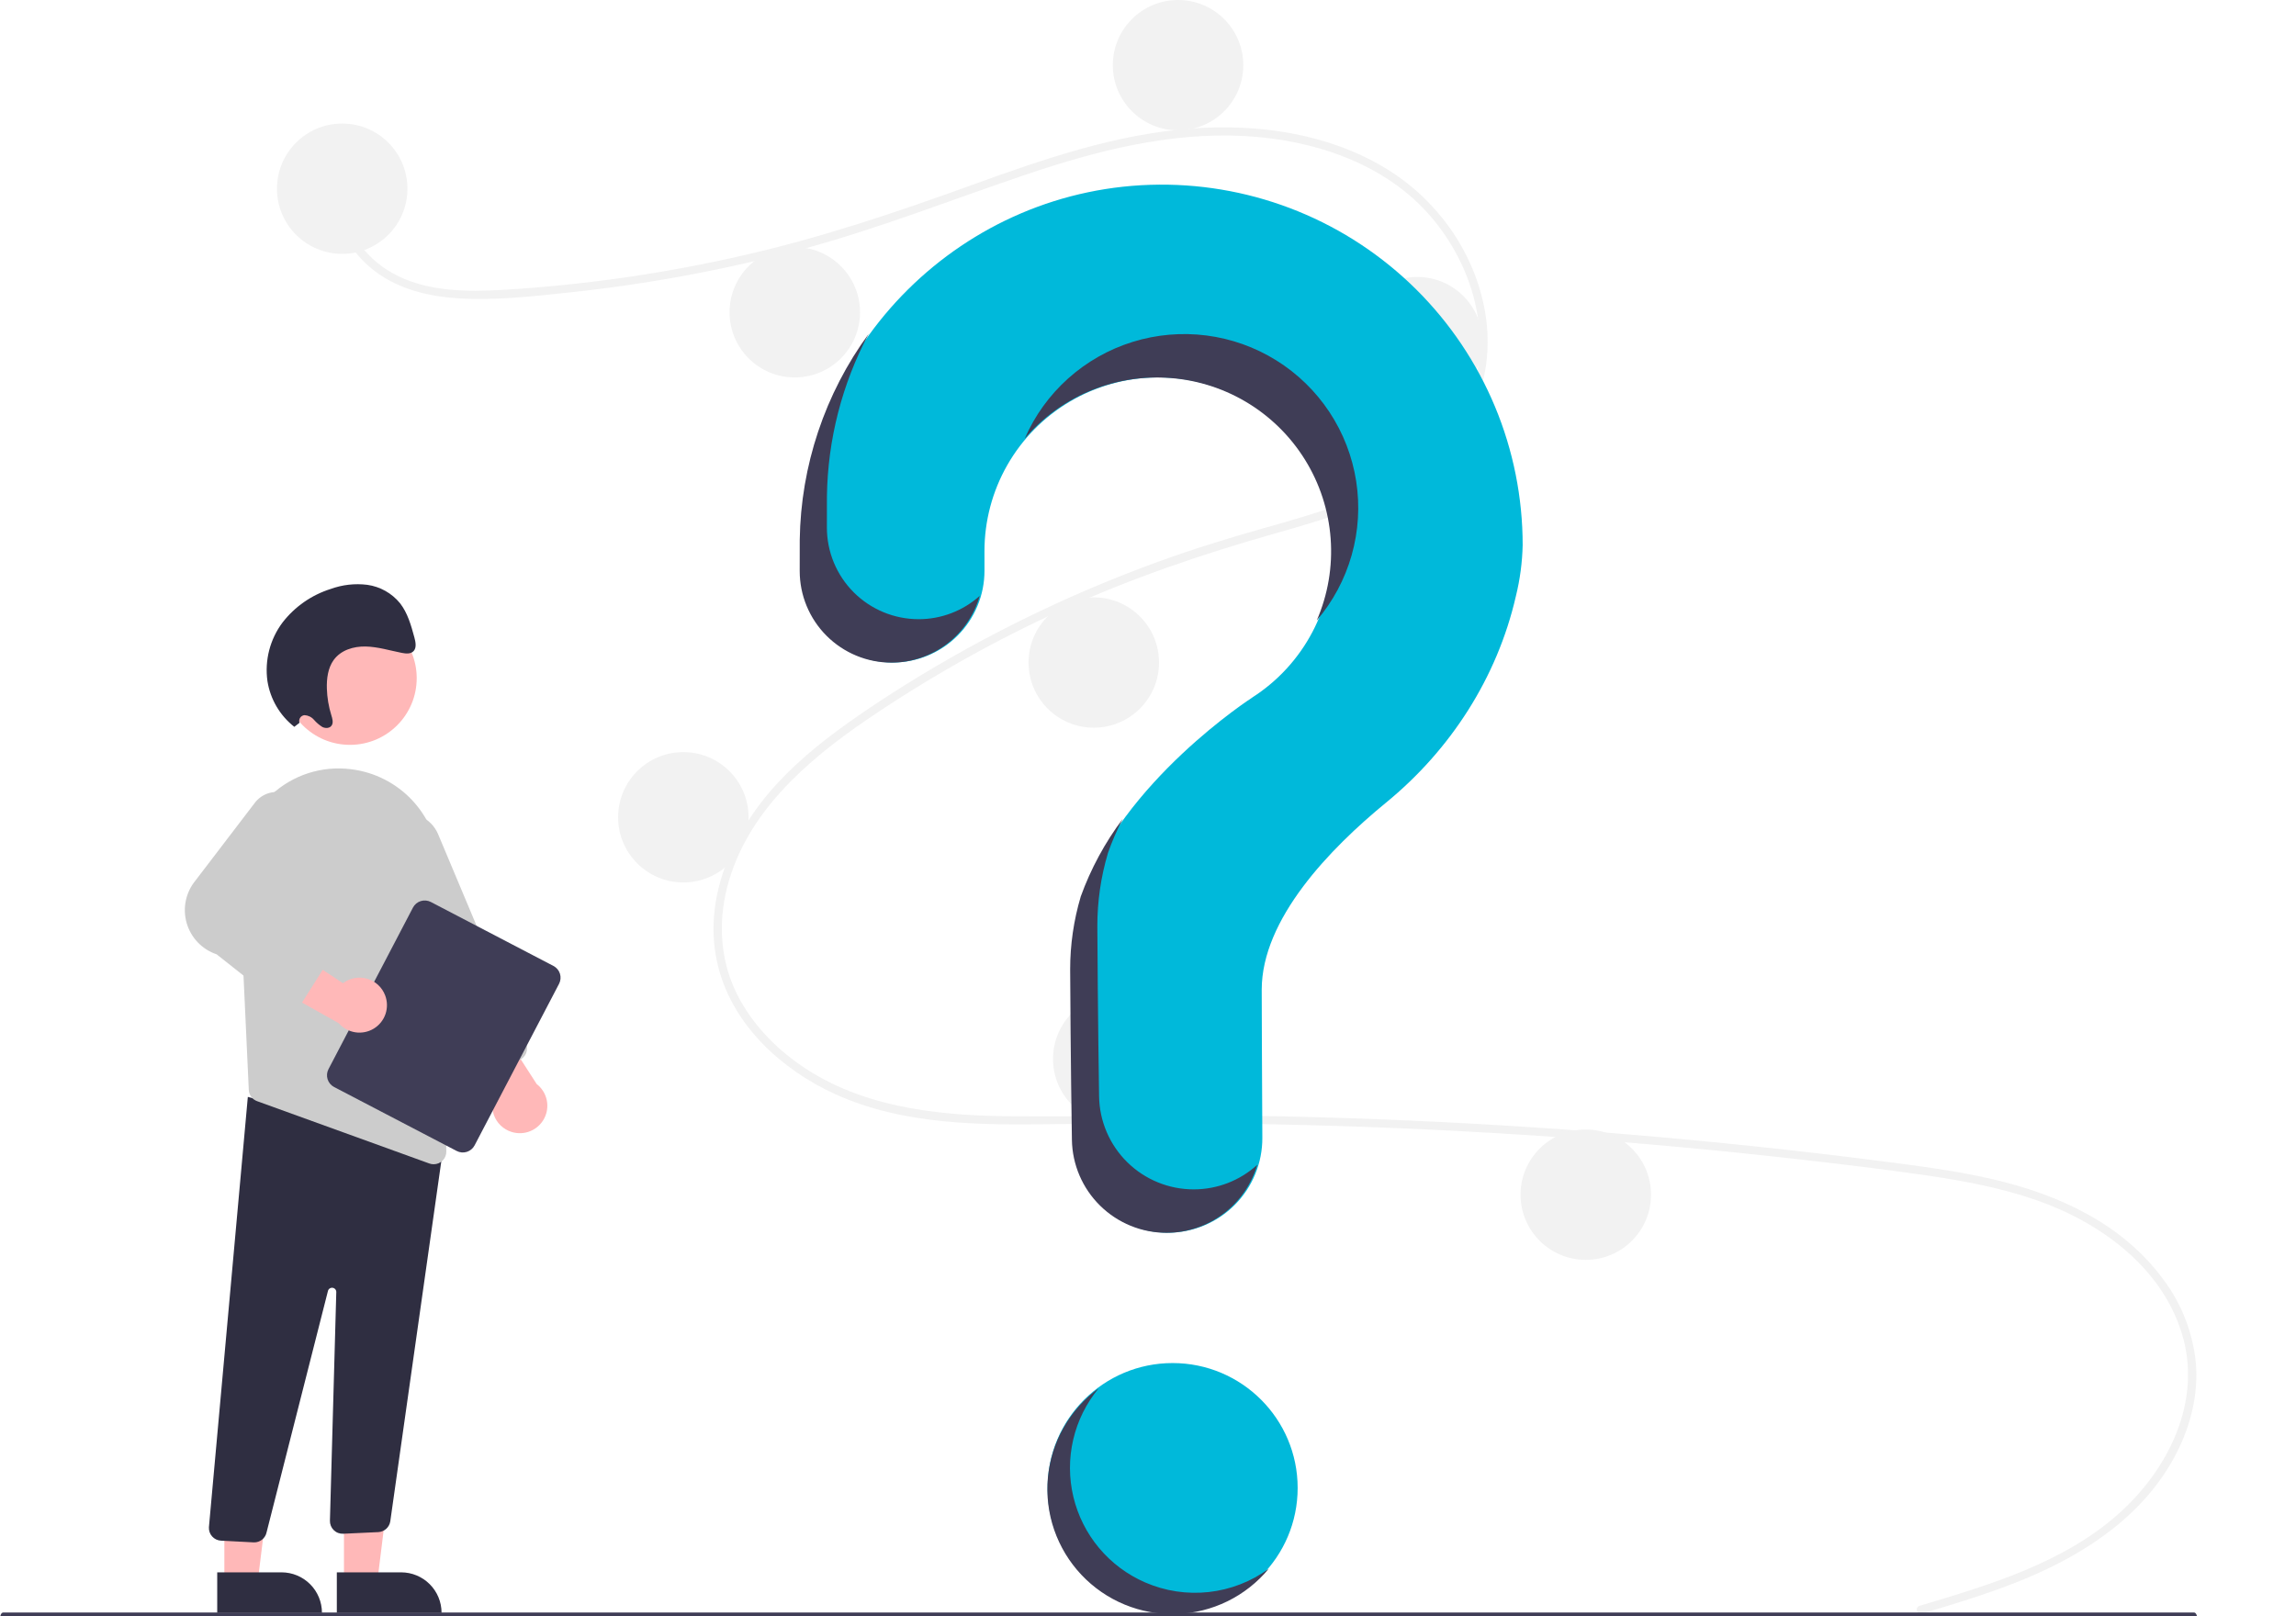 <svg width="1068" height="752" viewBox="0 0 1068 752" fill="none" xmlns="http://www.w3.org/2000/svg">
<g clip-path="url(#clip0)">
<path d="M545.45 750.41C577.572 750.41 603.612 724.392 603.612 692.298C603.612 660.203 577.572 634.186 545.45 634.186C513.328 634.186 487.288 660.203 487.288 692.298C487.288 724.392 513.328 750.41 545.45 750.41Z" fill="#00B9DA"/>
<path d="M892.912 747.141C925.45 737.378 960.043 727.196 985.848 703.985C1008.91 683.244 1024.48 651.572 1014.92 620.466C1005.39 589.424 976.834 568.726 947.352 558.431C930.63 552.592 913.136 549.353 895.649 546.808C876.639 544.042 857.545 541.775 838.46 539.594C761.183 530.763 683.615 525.368 605.757 523.41C567.339 522.443 528.928 522.467 490.504 523.024C456.19 523.522 420.05 523.509 388.216 508.937C363.462 497.606 340.994 476.99 334.096 449.898C326.134 418.626 340.82 386.779 361.888 364.13C372.992 352.191 385.971 342.143 399.359 332.904C413.884 322.881 428.915 313.567 444.272 304.873C474.517 287.759 506.138 273.194 538.806 261.329C554.921 255.474 571.276 250.423 587.773 245.763C601.702 241.828 615.676 237.888 629.138 232.527C655.164 222.163 679.918 204.608 686.535 175.828C692.807 148.551 682.232 118.94 663.694 98.677C642.246 75.233 609.907 64.957 578.904 63.294C544.097 61.427 510.092 70.131 477.377 81.177C442.484 92.959 408.343 106.505 372.713 116.048C337.381 125.502 301.365 132.191 264.992 136.055C247.187 137.949 228.843 140.088 210.932 138.638C195.92 137.423 180.985 133.012 169.922 122.367C160.436 113.24 154.785 100.696 156.728 87.459C157.081 85.055 160.736 86.077 160.386 88.466C158.021 104.58 168.983 119.428 182.492 127.034C198.105 135.825 217.104 135.837 234.486 134.832C272.177 132.557 309.612 127.15 346.403 118.667C382.555 110.417 417.416 98.623 452.238 86.024C485.309 74.058 519.12 62.38 554.451 59.788C585.108 57.54 617.357 62.002 644.064 78.009C667.536 92.078 684.796 115.539 690.296 142.461C695.67 168.769 688.227 195.248 668.296 213.607C647.659 232.615 619.363 240.742 592.993 248.226C559.547 257.719 526.818 268.816 495.138 283.224C463.027 297.787 432.231 315.086 403.091 334.929C374.963 354.134 347.204 378.299 338.308 412.561C334.164 428.52 334.929 445.447 341.863 460.522C348.028 473.926 358.181 485.2 370.01 493.897C398.232 514.646 433.802 518.906 467.892 519.33C506.179 519.806 544.468 518.515 582.768 519.143C660.822 520.423 738.717 525.17 816.451 533.384C835.93 535.444 855.383 537.721 874.812 540.215C892.288 542.458 909.823 544.687 927.005 548.672C957.555 555.757 987.283 569.38 1006.27 595.26C1014.7 606.478 1019.92 619.772 1021.38 633.723C1022.71 648.281 1019.14 662.867 1012.55 675.818C997.97 704.483 970.658 722.715 941.653 734.694C926.118 741.11 910.003 745.97 893.92 750.796C891.577 751.499 890.576 747.842 892.912 747.141L892.912 747.141Z" fill="#F2F2F2"/>
<path d="M159.177 118.121C175.937 118.121 189.523 104.547 189.523 87.802C189.523 71.057 175.937 57.482 159.177 57.482C142.418 57.482 128.832 71.057 128.832 87.802C128.832 104.547 142.418 118.121 159.177 118.121Z" fill="#F2F2F2"/>
<path d="M369.698 175.604C386.458 175.604 400.044 162.029 400.044 145.284C400.044 128.539 386.458 114.965 369.698 114.965C352.939 114.965 339.353 128.539 339.353 145.284C339.353 162.029 352.939 175.604 369.698 175.604Z" fill="#F2F2F2"/>
<path d="M547.979 60.639C564.738 60.639 578.324 47.064 578.324 30.319C578.324 13.575 564.738 0 547.979 0C531.22 0 517.634 13.575 517.634 30.319C517.634 47.064 531.22 60.639 547.979 60.639Z" fill="#F2F2F2"/>
<path d="M659.245 189.496C676.004 189.496 689.59 175.922 689.59 159.177C689.59 142.432 676.004 128.857 659.245 128.857C642.485 128.857 628.899 142.432 628.899 159.177C628.899 175.922 642.485 189.496 659.245 189.496Z" fill="#F2F2F2"/>
<path d="M508.782 338.569C525.542 338.569 539.128 324.994 539.128 308.249C539.128 291.504 525.542 277.93 508.782 277.93C492.023 277.93 478.437 291.504 478.437 308.249C478.437 324.994 492.023 338.569 508.782 338.569Z" fill="#F2F2F2"/>
<path d="M317.859 410.572C334.618 410.572 348.205 396.998 348.205 380.253C348.205 363.508 334.618 349.934 317.859 349.934C301.1 349.934 287.514 363.508 287.514 380.253C287.514 396.998 301.1 410.572 317.859 410.572Z" fill="#F2F2F2"/>
<path d="M520.163 523.014C536.922 523.014 550.508 509.439 550.508 492.694C550.508 475.949 536.922 462.375 520.163 462.375C503.403 462.375 489.817 475.949 489.817 492.694C489.817 509.439 503.403 523.014 520.163 523.014Z" fill="#F2F2F2"/>
<path d="M737.638 586.172C754.397 586.172 767.983 572.598 767.983 555.853C767.983 539.108 754.397 525.533 737.638 525.533C720.878 525.533 707.292 539.108 707.292 555.853C707.292 572.598 720.878 586.172 737.638 586.172Z" fill="#F2F2F2"/>
<path d="M539.218 85.909C448.319 86.55 373.891 160.355 372.6 251.17C372.588 252.009 372.583 257.904 372.583 265.615C372.584 276.921 377.079 287.764 385.08 295.759C393.081 303.754 403.933 308.246 415.249 308.247H415.249C420.858 308.246 426.412 307.14 431.594 304.993C436.775 302.847 441.483 299.701 445.447 295.736C449.411 291.771 452.555 287.064 454.698 281.884C456.841 276.705 457.941 271.154 457.936 265.55C457.932 260.304 457.929 256.674 457.929 256.451C457.926 242.416 461.58 228.622 468.531 216.425C475.483 204.229 485.492 194.05 497.574 186.891C509.657 179.732 523.397 175.839 537.442 175.594C551.487 175.35 565.354 178.763 577.679 185.497C590.003 192.232 600.361 202.056 607.733 214.003C615.105 225.95 619.238 239.609 619.724 253.636C620.21 267.663 617.033 281.575 610.506 294.003C603.979 306.431 594.326 316.947 582.497 324.518L582.512 324.536C582.512 324.536 521.786 363.597 503.272 417.181L503.287 417.185C500.032 428.162 498.382 439.552 498.39 451.001C498.39 455.707 498.667 496.886 499.202 530.309C499.39 541.841 504.107 552.837 512.336 560.925C520.565 569.013 531.647 573.545 543.191 573.542H543.191C548.991 573.542 554.734 572.396 560.089 570.169C565.445 567.943 570.306 564.681 574.395 560.57C578.484 556.46 581.718 551.582 583.913 546.217C586.108 540.853 587.22 535.108 587.184 529.313C586.998 498.704 586.897 463.063 586.897 460.476C586.897 427.573 618.665 394.79 644.76 373.412C674.81 348.794 696.433 315.245 705.119 277.401C707.041 269.61 708.1 261.631 708.279 253.609C708.279 231.484 703.897 209.577 695.386 189.151C686.875 168.726 674.402 150.185 658.688 134.596C642.973 119.008 624.326 106.681 603.822 98.325C583.318 89.969 561.362 85.749 539.218 85.909V85.909Z" fill="#00B9DA"/>
<g filter="url(#filter0_d)">
<path d="M1020.62 752H1.437C1.055 751.998 0.69 751.695 0.421 751.157C0.151 750.619 0 749.89 0 749.13C0 748.37 0.151 747.641 0.421 747.103C0.69 746.565 1.055 746.262 1.437 746.26H1020.62C1021.01 746.26 1021.37 746.562 1021.64 747.1C1021.91 747.639 1022.06 748.369 1022.06 749.13C1022.06 749.891 1021.91 750.621 1021.64 751.16C1021.37 751.698 1021.01 752 1020.62 752V752Z" fill="#3F3D56"/>
</g>
<path d="M427.297 288.088C415.982 288.087 405.13 283.595 397.129 275.6C389.128 267.605 384.632 256.762 384.632 245.456C384.631 237.745 384.637 231.85 384.648 231.011C385.008 204.6 391.665 178.655 404.068 155.328C383.69 183.2 372.486 216.711 372.004 251.224C371.993 252.063 371.987 257.958 371.988 265.669C371.988 276.975 376.484 287.818 384.485 295.813C392.486 303.808 403.338 308.3 414.653 308.301V308.301C423.952 308.298 432.995 305.262 440.409 299.655C447.823 294.048 453.203 286.176 455.731 277.236C447.918 284.235 437.791 288.101 427.297 288.088V288.088Z" fill="#3F3D56"/>
<path d="M542.112 175.736C555.193 176.36 567.928 180.147 579.222 186.772C590.516 193.397 600.032 202.661 606.953 213.77C613.874 224.879 617.994 237.5 618.957 250.55C619.921 263.6 617.701 276.688 612.487 288.692C620.028 279.842 625.572 269.471 628.739 258.287C631.906 247.102 632.622 235.367 630.838 223.881C629.054 212.395 624.812 201.428 618.402 191.728C611.992 182.029 603.563 173.824 593.692 167.674C583.82 161.524 572.737 157.573 561.199 156.09C549.661 154.607 537.938 155.628 526.83 159.082C515.722 162.537 505.49 168.343 496.832 176.107C488.174 183.87 481.293 193.408 476.658 204.069C484.669 194.654 494.736 187.203 506.084 182.29C517.433 177.378 529.759 175.135 542.112 175.736V175.736Z" fill="#3F3D56"/>
<path d="M555.237 553.375C543.694 553.378 532.612 548.846 524.383 540.758C516.153 532.67 511.436 521.674 511.249 510.141C510.714 476.719 510.437 435.54 510.437 430.834C510.429 419.385 512.079 407.995 515.334 397.018L515.319 397.014C517.241 391.504 519.563 386.141 522.265 380.969C513.969 392.015 507.366 404.236 502.675 417.227L502.69 417.231C499.435 428.208 497.785 439.598 497.793 451.047C497.793 455.753 498.07 496.932 498.605 530.354C498.792 541.886 503.51 552.883 511.739 560.971C519.968 569.059 531.05 573.59 542.593 573.588V573.588C552.111 573.586 561.372 570.501 568.986 564.796C576.601 559.091 582.159 551.072 584.826 541.944C576.738 549.313 566.183 553.39 555.237 553.375V553.375Z" fill="#3F3D56"/>
<path d="M159.997 735.983L175.497 735.981L182.873 676.242L159.993 676.243L159.997 735.983Z" fill="#FFB8B8"/>
<path d="M205.394 750.363L156.676 750.366L156.675 731.559L186.57 731.557C191.562 731.557 196.35 733.538 199.88 737.065C203.41 740.592 205.393 745.375 205.394 750.363V750.363L205.394 750.363Z" fill="#2F2E41"/>
<path d="M104.364 735.983L119.864 735.981L127.24 676.242L104.36 676.243L104.364 735.983Z" fill="#FFB8B8"/>
<path d="M149.761 750.363L101.043 750.366L101.042 731.559L130.937 731.557C135.929 731.557 140.717 733.538 144.247 737.065C147.777 740.592 149.761 745.375 149.761 750.363V750.363L149.761 750.363Z" fill="#2F2E41"/>
<path d="M117.911 717.614L102.77 716.818C101.989 716.777 101.224 716.582 100.519 716.243C99.815 715.905 99.184 715.43 98.665 714.846C98.145 714.263 97.747 713.582 97.492 712.843C97.238 712.105 97.133 711.323 97.183 710.543L115.28 510.352L198.617 532.82L206.646 530.632L181.537 707.855C181.324 709.188 180.661 710.409 179.659 711.315C178.657 712.221 177.376 712.758 176.027 712.838L159.705 713.598C158.889 713.643 158.072 713.519 157.307 713.233C156.541 712.947 155.843 712.505 155.257 711.936C154.671 711.366 154.21 710.682 153.902 709.925C153.595 709.168 153.447 708.356 153.47 707.54L156.427 601.174C156.441 600.682 156.27 600.203 155.948 599.83C155.626 599.458 155.176 599.22 154.686 599.163C154.197 599.106 153.704 599.234 153.305 599.522C152.906 599.81 152.629 600.237 152.529 600.719L124.008 712.916C123.739 714.248 123.016 715.444 121.962 716.303C120.909 717.161 119.59 717.627 118.231 717.623C118.125 717.623 118.018 717.62 117.911 717.614Z" fill="#2F2E41"/>
<path d="M162.78 346.556C179.931 346.556 193.835 332.665 193.835 315.528C193.835 298.392 179.931 284.5 162.78 284.5C145.629 284.5 131.725 298.392 131.725 315.528C131.725 332.665 145.629 346.556 162.78 346.556Z" fill="#FFB8B8"/>
<path d="M111.076 406.683L114.491 480.293L115.725 507.073C115.774 508.239 116.17 509.364 116.863 510.303C117.555 511.243 118.513 511.955 119.612 512.348L199.694 541.333C200.341 541.573 201.026 541.693 201.716 541.687C202.505 541.691 203.286 541.536 204.014 541.231C204.741 540.926 205.4 540.479 205.95 539.914C206.501 539.349 206.932 538.68 207.217 537.945C207.503 537.21 207.637 536.426 207.613 535.638L204.33 403.285C204.114 392.426 200.113 381.982 193.017 373.755C185.921 365.527 176.175 360.031 165.458 358.213C164.683 358.095 163.895 357.977 163.107 357.872C156.462 357.048 149.716 357.689 143.345 359.749C136.974 361.81 131.132 365.241 126.231 369.799C121.156 374.463 117.168 380.184 114.549 386.558C111.93 392.931 110.745 399.801 111.076 406.683L111.076 406.683Z" fill="#CCCCCC"/>
<path d="M237.948 526.642C236.054 526.055 234.324 525.033 232.895 523.659C231.466 522.285 230.378 520.596 229.719 518.727C229.06 516.859 228.846 514.862 229.097 512.896C229.347 510.931 230.053 509.051 231.16 507.406L204.003 471.326L227.438 469.877L249.633 504.361C252.01 506.197 253.663 508.81 254.304 511.742C254.945 514.674 254.532 517.737 253.138 520.395C251.744 523.054 249.457 525.136 246.68 526.279C243.902 527.421 240.811 527.55 237.948 526.642H237.948Z" fill="#FFB8B8"/>
<path d="M218.854 500.881C218.135 500.589 217.48 500.157 216.929 499.611C216.377 499.065 215.94 498.415 215.641 497.699L174.728 400.305C173.925 398.398 173.506 396.352 173.495 394.283C173.484 392.215 173.882 390.164 174.664 388.249C175.447 386.334 176.6 384.591 178.057 383.121C179.513 381.651 181.246 380.483 183.155 379.682C185.064 378.881 187.113 378.465 189.183 378.455C191.253 378.446 193.305 378.844 195.222 379.628C197.138 380.411 198.881 381.564 200.351 383.021C201.821 384.478 202.989 386.21 203.789 388.118L244.703 485.513C245.307 486.957 245.314 488.582 244.721 490.031C244.129 491.48 242.985 492.635 241.541 493.242L223.377 500.859C222.662 501.161 221.894 501.319 221.118 501.323C220.342 501.326 219.572 501.176 218.854 500.881L218.854 500.881Z" fill="#CCCCCC"/>
<path d="M152.796 497.445L192.092 422.267C192.85 420.821 194.151 419.734 195.71 419.246C197.268 418.757 198.957 418.906 200.406 419.66L257.444 449.424C258.891 450.181 259.979 451.48 260.468 453.038C260.957 454.595 260.808 456.282 260.053 457.73L220.757 532.908C219.999 534.354 218.698 535.44 217.14 535.929C215.581 536.417 213.892 536.268 212.444 535.515L155.405 505.751C153.958 504.994 152.871 503.694 152.382 502.137C151.892 500.58 152.041 498.892 152.796 497.445Z" fill="#3F3D56"/>
<path d="M179.149 463.098C178.451 461.244 177.328 459.578 175.87 458.234C174.413 456.89 172.662 455.905 170.756 455.358C168.85 454.81 166.842 454.716 164.893 455.081C162.944 455.447 161.107 456.263 159.53 457.463L121.878 432.508L121.814 455.967L157.578 476.069C159.553 478.33 162.261 479.825 165.228 480.291C168.195 480.757 171.232 480.164 173.805 478.617C176.378 477.07 178.324 474.666 179.302 471.829C180.279 468.991 180.225 465.9 179.149 463.098V463.098Z" fill="#FFB8B8"/>
<path d="M131.545 468.372L100.774 444.018C97.445 442.902 94.437 440.994 92.009 438.461C89.58 435.927 87.803 432.842 86.83 429.47C85.857 426.099 85.718 422.543 86.424 419.106C87.129 415.669 88.659 412.454 90.882 409.738L118.822 373.154C120.763 370.783 123.494 369.19 126.514 368.665C129.535 368.14 132.643 368.719 135.272 370.296C137.9 371.873 139.873 374.342 140.829 377.252C141.785 380.162 141.662 383.319 140.48 386.146L118.374 422.276L150.861 437.672C151.617 438.03 152.287 438.544 152.829 439.18C153.371 439.817 153.772 440.561 154.005 441.363C154.237 442.165 154.297 443.008 154.18 443.835C154.063 444.662 153.771 445.455 153.324 446.161L140.21 466.897C139.767 467.597 139.182 468.196 138.492 468.656C137.802 469.115 137.024 469.424 136.206 469.564C136.174 469.57 136.141 469.575 136.109 469.58C135.306 469.701 134.487 469.656 133.702 469.449C132.917 469.241 132.183 468.875 131.545 468.372V468.372Z" fill="#CCCCCC"/>
<path d="M139.314 336.301C139.181 335.911 139.138 335.496 139.19 335.088C139.242 334.68 139.387 334.289 139.614 333.945C139.84 333.601 140.143 333.314 140.497 333.105C140.852 332.896 141.25 332.771 141.661 332.739C142.502 332.785 143.325 333.001 144.081 333.373C144.836 333.745 145.508 334.267 146.056 334.906C147.18 336.201 148.489 337.323 149.939 338.237C151.442 338.994 153.479 338.886 154.335 337.444C155.14 336.089 154.589 334.275 154.102 332.702C152.863 328.699 152.17 324.547 152.041 320.359C151.901 315.685 152.561 310.806 155.151 307.16C158.494 302.455 164.471 300.668 170.128 300.798C175.785 300.927 181.35 302.672 186.954 303.775C188.888 304.156 191.162 304.35 192.456 302.852C193.831 301.26 193.326 298.682 192.741 296.531C191.223 290.951 189.612 285.181 186.084 280.674C182.269 275.991 176.82 272.925 170.834 272.096C165.087 271.384 159.253 272.046 153.812 274.026C144.948 276.818 137.147 282.248 131.454 289.589C125.586 297.396 123.05 307.207 124.401 316.876C125.722 325.298 130.188 332.907 136.901 338.169L139.314 336.301Z" fill="#2F2E41"/>
<path d="M532.635 736.236C524.373 732.641 517.06 727.176 511.274 720.273C505.487 713.37 501.386 705.218 499.293 696.46C497.2 687.702 497.173 678.578 499.213 669.808C501.254 661.038 505.307 652.861 511.052 645.924C504.391 650.783 498.84 657.002 494.769 664.169C490.698 671.335 488.198 679.284 487.437 687.49C486.675 695.695 487.669 703.968 490.353 711.76C493.036 719.552 497.347 726.685 503 732.685C508.654 738.685 515.519 743.415 523.142 746.561C530.765 749.707 538.97 751.198 547.213 750.933C555.457 750.669 563.549 748.656 570.954 745.027C578.359 741.399 584.907 736.239 590.163 729.889C581.965 735.876 572.34 739.612 562.246 740.726C552.153 741.839 541.944 740.292 532.635 736.236V736.236Z" fill="#3F3D56"/>
</g>
<defs>
<filter id="filter0_d" x="-10" y="740.26" width="1042.06" height="25.74" filterUnits="userSpaceOnUse" color-interpolation-filters="sRGB">
<feFlood flood-opacity="0" result="BackgroundImageFix"/>
<feColorMatrix in="SourceAlpha" type="matrix" values="0 0 0 0 0 0 0 0 0 0 0 0 0 0 0 0 0 0 127 0"/>
<feOffset dy="4"/>
<feGaussianBlur stdDeviation="5"/>
<feColorMatrix type="matrix" values="0 0 0 0 0 0 0 0 0 0 0 0 0 0 0 0 0 0 0.25 0"/>
<feBlend mode="normal" in2="BackgroundImageFix" result="effect1_dropShadow"/>
<feBlend mode="normal" in="SourceGraphic" in2="effect1_dropShadow" result="shape"/>
</filter>
<clipPath id="clip0">
<rect width="1068" height="752" fill="white"/>
</clipPath>
</defs>
</svg>
